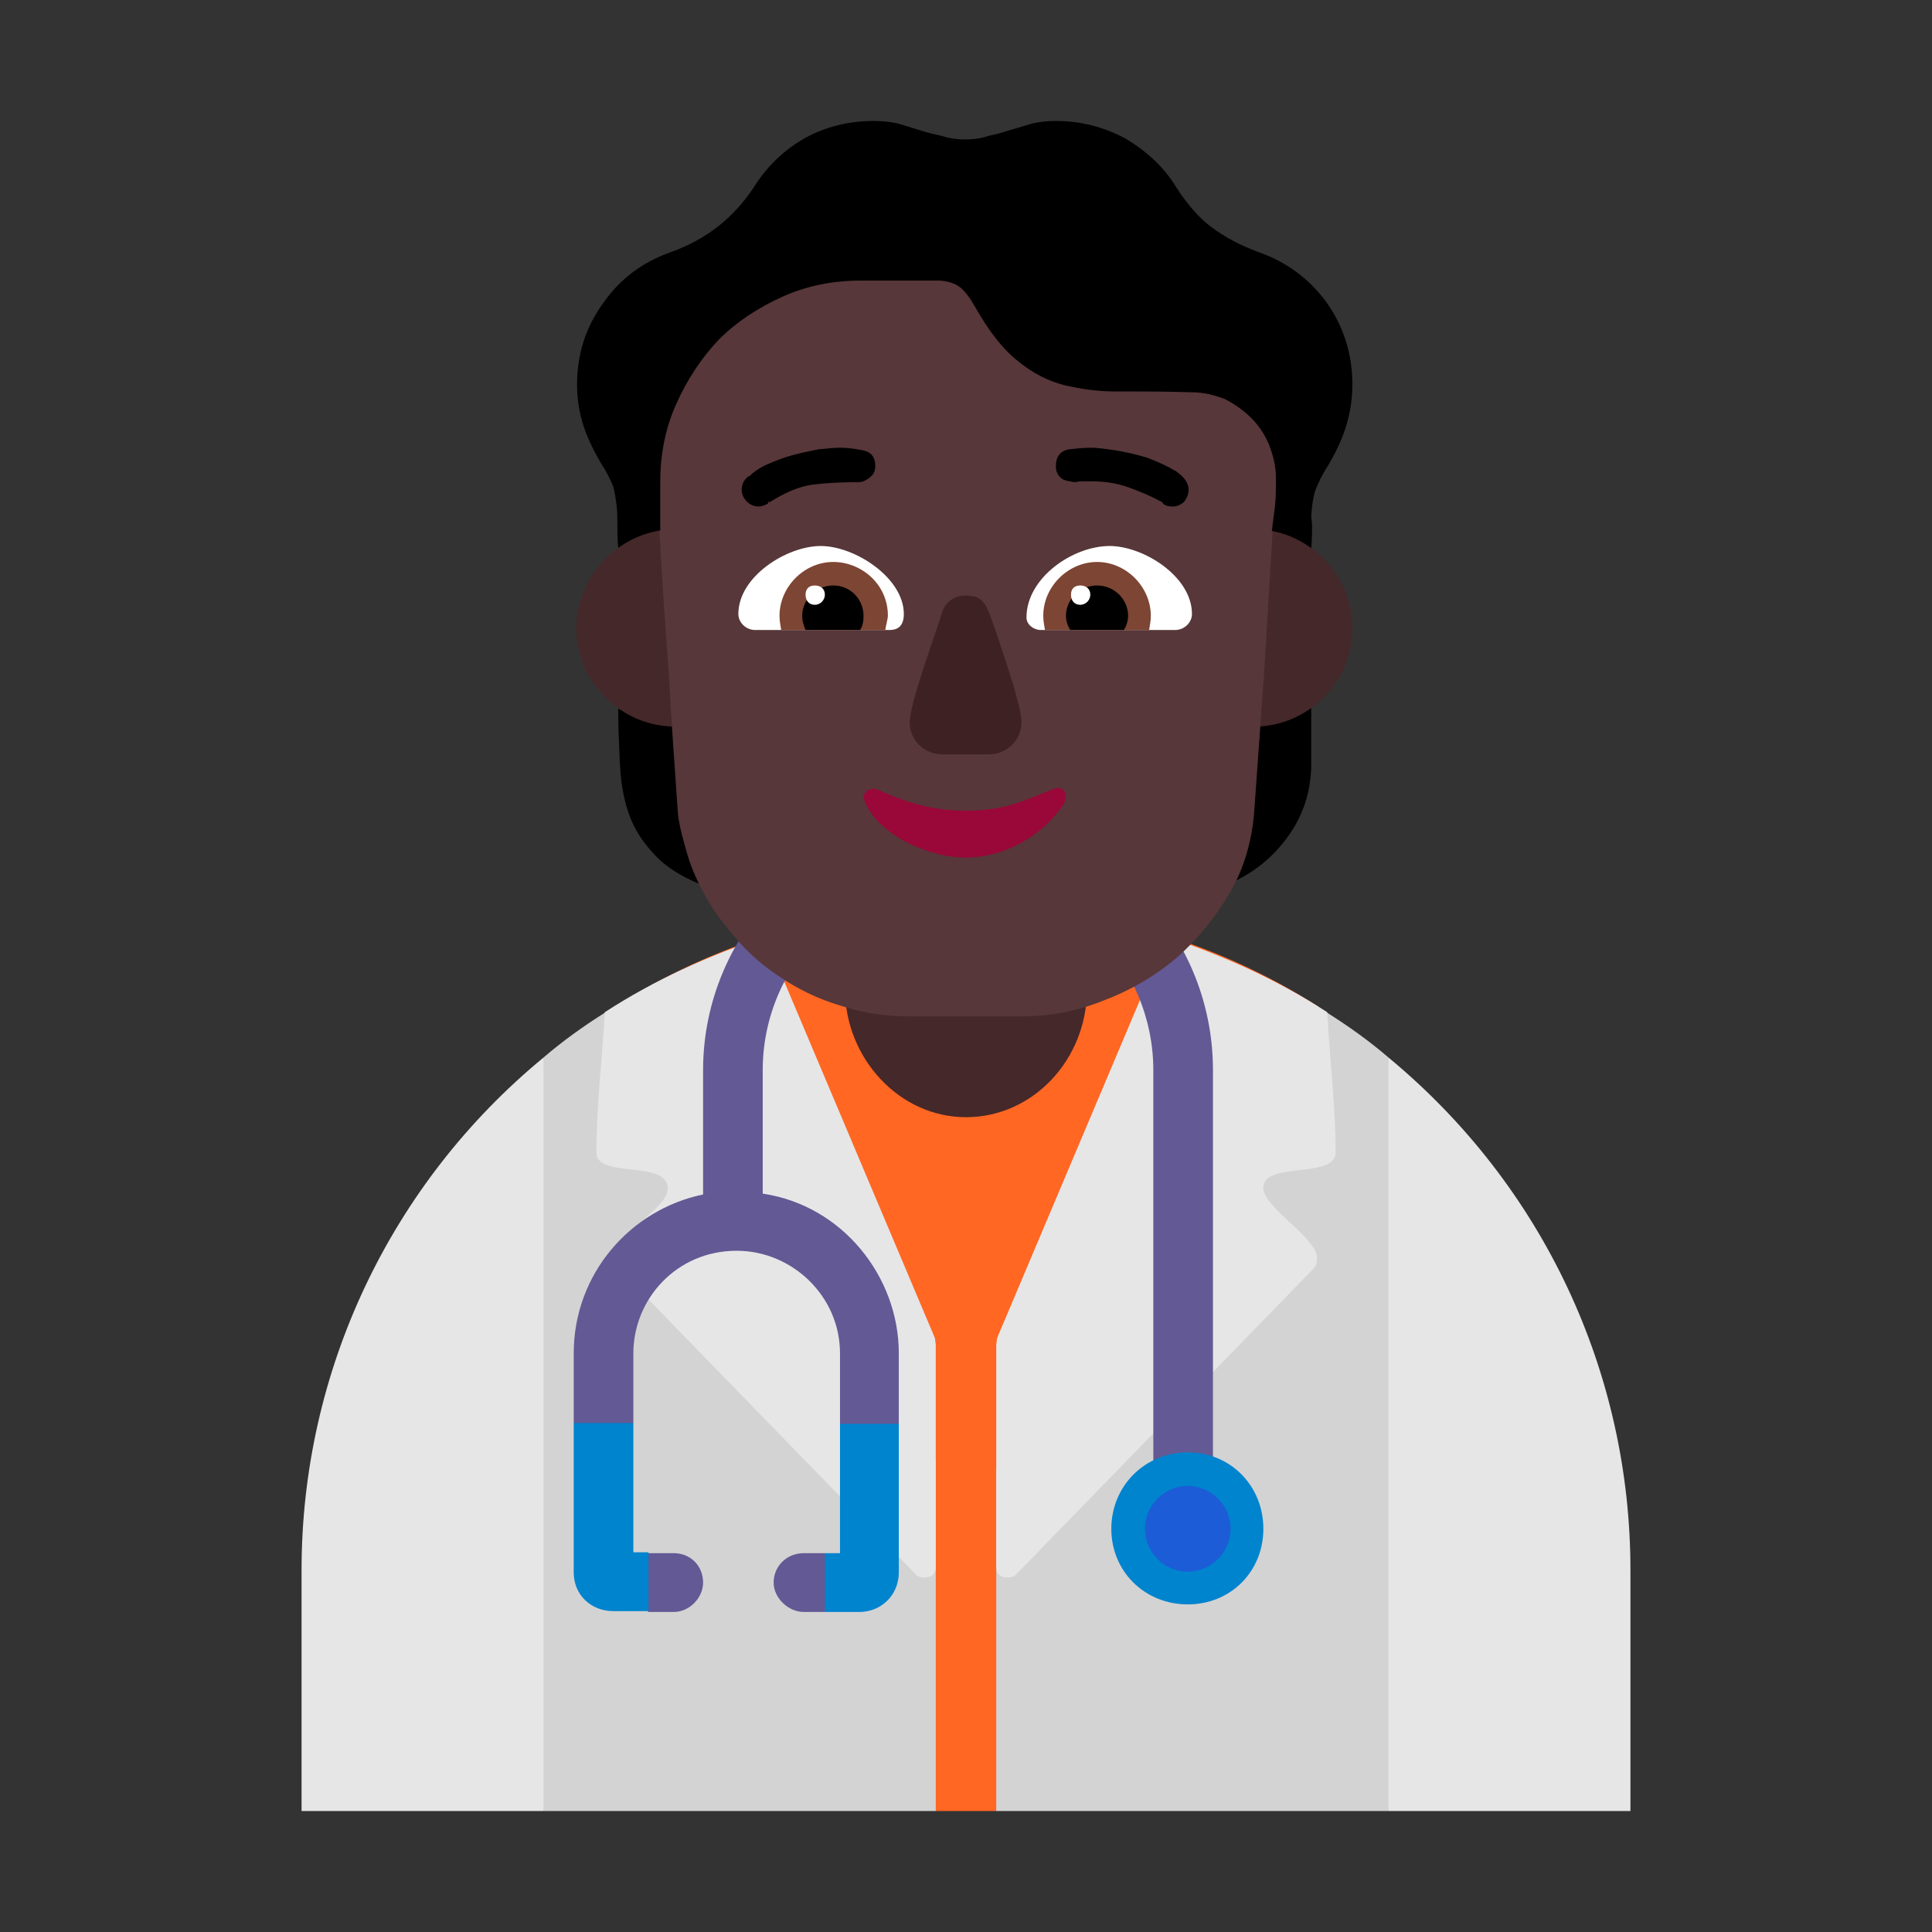 <svg version="1.1" xmlns="http://www.w3.org/2000/svg" viewBox="0 0 2300 2300"><rect x="0" y="0" width="2300" height="2300" fill="#333333" stroke="none"/><g transform="scale(1,-1) translate(-256, -1869)">
		<path d="M1088 817l-2 11c0 7 2 14 5 23 5 13 10 27 17 42l19 43c6 14 9 26 9 36l0 12-2 11c31-22 65-38 102-47 36-10 73-15 111-15 59 0 117 10 176 29 58 19 111 46 159 80l-2-36c-1-13-2-25-2-37 0-8 3-18 8-31 5-13 10-26 17-39l17-40c5-13 7-23 7-32 0-3 0-6-1-7 27 13 49 32 66 57 17 25 25 53 25 83l0 66-2-1-2 2-3 7c-1 3-2 6-2 9l-1 5c-4 21-6 43-6 66 0 17 2 35 7 52 5 17 8 33 9 50 1 11 1 20 1 28l-1 11 1 11c1 7 2 15 5 22 3 7 7 16 13 25 9 15 17 31 22 47 5 16 8 33 8 51 0 36-10 68-30 97-21 29-48 49-82 61-22 8-40 18-55 29-15 11-29 27-42 47-15 25-36 44-61 59-26 14-54 21-83 21-10 0-19-1-28-3l-27-8c-9-3-17-5-26-7-9-3-18-4-27-4-9 0-18 1-27 4-9 2-18 4-27 7l-26 8c-9 2-19 3-29 3-30 0-57-7-81-20-25-14-45-33-61-58-24-37-57-63-99-78-34-12-61-32-81-61-21-29-31-61-31-97 0-18 3-35 8-50 5-15 13-31 22-46 6-9 10-18 13-25 2-7 3-15 4-22 1-8 1-16 1-24 0-8 0-17 1-27 1-6 3-14 7-23 4-10 9-20 15-30 5-10 11-20 17-29 6-9 11-16 16-21-1-3-4-10-9-19l-16-30c-5-11-11-20-16-28-7-12-10-12-14-12 0-23 1-44 2-65 1-21 4-40 10-58 6-18 16-34 29-48 13-15 31-27 55-37 z" fill="#000000"/>
		<path d="M1909-287l48 287c8 53 24 88 24 144 0 63-16 95-24 155l-48 311c-22 19-47 37-74 54l-286 37c-55 8-91 18-143 18-56 0-88-10-143-18l-286-37c-27-17-52-35-74-54l-48-311c-8-58-24-93-24-155 0-58 17-93 24-144l48-287 467 0 36 36 36-36 467 0 z" fill="#D3D3D3"/>
		<path d="M1442-287l0 407 383 551c-127 81-271 120-419 120-132 0-259-31-375-95l339-566 0-417 72 0 z" fill="#FF6723"/>
		<path d="M903-287l-288 0 0 287c0 237 106 460 288 610l0-897 z M2197-287l-288 0 0 897c185-153 288-376 288-610l0-287 z M1456-9c-9 0-14 4-14 13l0 264 1 8 202 478c68-23 131-51 191-90 3-56 10-111 10-167 0-32-86-10-86-42 0-24 64-59 64-84 0-5-1-9-4-12l-354-364c-3-3-6-4-10-4 z M1356-9c9 0 14 4 14 13l0 264-1 8-202 478c-68-23-131-51-191-90-3-56-10-111-10-167 0-32 85-8 85-43 0-24-64-55-64-82 0-5 2-10 5-13l354-364c3-3 6-4 10-4 z" fill="#E6E6E6"/>
		<path d="M1406 539c80 0 144 69 144 152l0 100-288 0 0-100c0-81 64-152 144-152 z" fill="#452829"/>
		<path d="M1238-50l-25 0c-19 0-36 17-36 35 0 19 15 35 36 35l25 0 18-35-18-35 z M1058-50l-31 0 1 1-28 34 28 35 30 0c20 0 35-15 35-35 0-18-16-35-35-35 z M1700 83l0 512c0 167-136 303-303 303-169 0-304-138-304-303l0-148c-87-18-154-95-154-189l0-83 36-31 35 31 0 83c0 64 51 122 123 122 66 0 123-54 123-122l0-84 42-30 28 30 0 84c0 91-67 176-162 190l0 147c0 128 106 232 233 232 129 0 232-107 232-232l0-512 71 0 z" fill="#635994"/>
		<path d="M1670-41c51 0 90 39 90 90 0 51-39 91-90 91-51 0-91-40-91-91 0-51 40-90 91-90 z M1279-50c26 0 47 20 47 47l0 177-70 0 0-154-18 0 0-70 41 0 z M1028-49l0 70-18 0 0 154-71 0 0-178c0-27 21-46 47-46l42 0 z" fill="#0084CE"/>
		<path d="M1670-2c29 0 51 24 51 51 0 27-22 51-51 51-29 0-51-24-51-51 0-27 22-51 51-51 z" fill="#1C5CD7"/>
		<path d="M1749 1004c64 0 117 53 117 117 0 65-54 118-117 118-63 0-117-52-117-118 0-64 53-117 117-117 z M1060 1004c64 0 117 53 117 117 0 65-54 118-117 118-64 0-118-54-118-118 0-62 52-117 118-117 z" fill="#452829"/>
		<path d="M1473 659c33 0 65 6 97 19 32 12 61 29 87 51 25 22 46 48 63 77 17 29 26 61 29 95l12 168 10 167-1 0 4 32c1 11 1 21 1 32 0 13-3 26-8 39-5 12-12 23-21 32-9 9-20 17-32 23-13 5-26 8-39 8-31 1-58 1-82 1l-10 0c-21 0-40 3-58 7-21 5-40 15-57 29-18 14-35 36-52 66-5 9-11 17-17 22-7 5-16 8-27 8l-91 0c-33 0-64-6-93-19-29-13-55-30-76-51-21-22-38-48-51-77-13-29-19-60-19-93l0-58-1 0c3-57 7-113 11-168 3-55 7-111 11-168 1-11 4-23 7-34 3-11 6-22 10-32 11-27 25-51 43-72 17-22 37-41 60-56 22-15 46-27 73-35 27-9 54-13 83-13l134 0 z" fill="#573739"/>
		<path d="M1652 1266c5 0 10 2 14 6 3 4 5 9 5 14 0 8-5 15-15 22-10 6-21 11-34 16-13 4-26 7-39 9-13 2-22 3-28 3-9 0-18-1-27-2-10-2-15-9-15-20 0-6 2-10 5-13 3-3 6-4 11-5l6-1 7 1 13 0c15 0 30-2 44-7 14-5 28-11 41-18l0-1c3-3 7-4 12-4 z M1159 1266c3 0 7 1 12 4l-1 1 1 1 1-1c19 12 36 19 51 21 15 2 34 3 55 3 5 0 9 2 14 6 4 3 6 8 6 13 0 11-5 17-15 19-10 2-19 3-27 3-7 0-16-1-26-2-10-2-20-4-31-7-11-3-21-7-30-11-9-4-16-9-21-14l-1 0c-5-4-8-9-8-16 0-5 2-10 6-14 4-4 9-6 14-6 z" fill="#000000"/>
		<path d="M1655 1119l-160 0c-8 0-17 6-17 15 0 47 55 85 99 85 40 0 98-36 98-81 0-10-9-19-20-19 z M1315 1119c11 0 17 6 17 19 0 43-58 81-99 81-40 0-98-36-98-81 0-10 9-19 20-19l160 0 z" fill="#FFFFFF"/>
		<path d="M1624 1119l-124 0c-1 7-2 10-2 17 0 35 30 64 64 64 35 0 64-30 64-64 0-7-1-10-2-17 z M1310 1119c0 3 3 13 3 17 0 38-32 64-65 64-35 0-64-30-64-64 0-7 1-10 2-17l124 0 z" fill="#7D4533"/>
		<path d="M1594 1119l-64 0c-3 5-5 11-5 17 0 19 16 36 37 36 21 0 37-17 37-36 0-6-2-12-5-17 z M1280 1119c3 5 4 10 4 17 0 19-15 36-36 36-21 0-37-17-37-36 0-5 1-10 4-17l65 0 z" fill="#000000"/>
		<path d="M1542 1149c7 0 12 6 12 12 0 7-5 11-12 11-7 0-11-4-11-11 0-7 4-12 11-12 z M1226 1149c7 0 12 6 12 12 0 7-5 11-12 11-7 0-11-4-11-11 0-7 4-12 11-12 z" fill="#FFFFFF"/>
		<path d="M1433 971c22 0 39 17 39 38 0 18-17 68-29 104-13 36-14 47-38 47-12 0-23-7-27-19-8-26-39-109-39-132 0-21 17-38 39-38l55 0 z" fill="#3D2123"/>
		<path d="M1405 848c47 0 93 26 118 65 1 3 2 5 2 7 0 7-4 11-11 11l-6-2c-39-16-59-25-103-25-38 0-69 9-104 25l-5 1c-7 0-12-4-12-11l2-6c19-41 79-65 119-65 z" fill="#990839"/>
	</g></svg>
